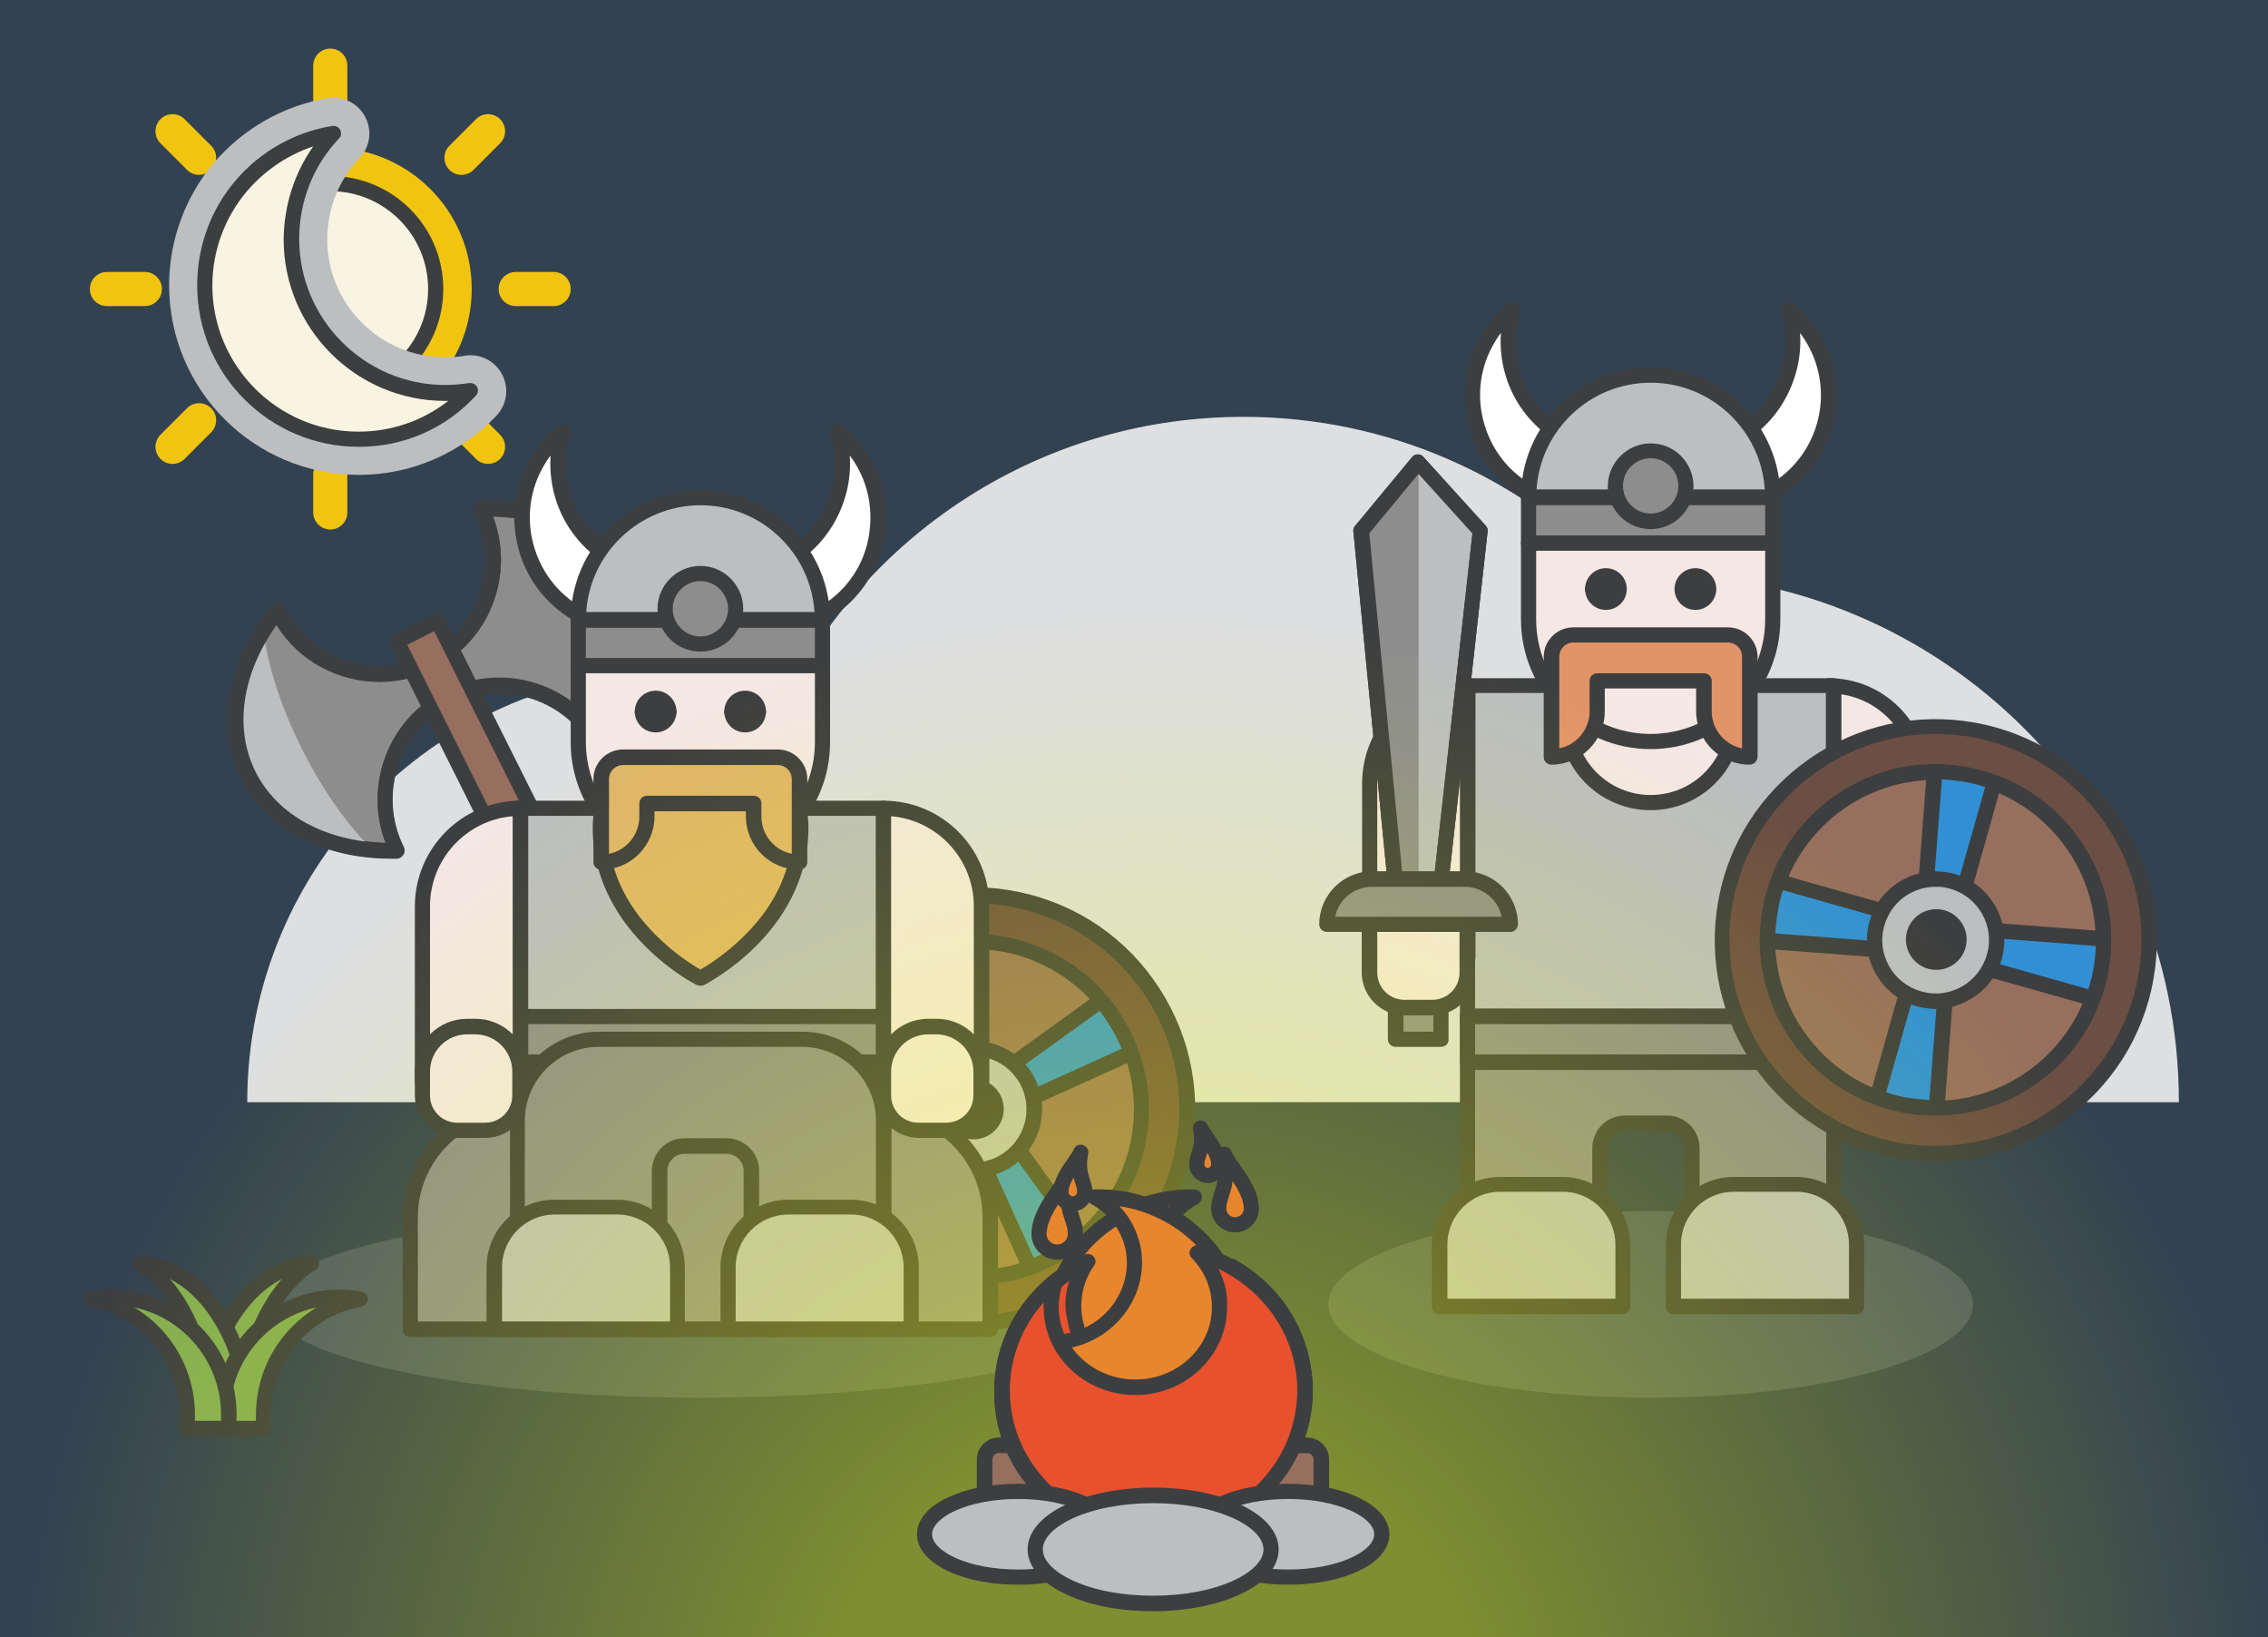 <?xml version="1.0" encoding="utf-8"?>
<!-- Generator: Adobe Illustrator 20.1.0, SVG Export Plug-In . SVG Version: 6.00 Build 0)  -->
<svg version="1.1" id="protection" xmlns="http://www.w3.org/2000/svg" xmlns:xlink="http://www.w3.org/1999/xlink" x="0px" y="0px"
	 viewBox="0 0 598.1 431.7" style="enable-background:new 0 0 598.1 431.7;" xml:space="preserve">
<rect x="0" y="0" width="598.1" height="431.7" fill="#333333" stroke="none"/>
<style type="text/css">
	.st0{opacity:0.7;fill:#34495E;}
	.st1{fill:none;stroke:#F1C40F;stroke-width:19;stroke-miterlimit:10;}
	.st2{fill:#F7F5E2;}
	.st3{fill:none;stroke:#3D3E3F;stroke-width:4;stroke-miterlimit:10;}
	.st4{fill:none;stroke:#F1C40F;stroke-width:9;stroke-linecap:round;stroke-miterlimit:10;}
	.st5{fill:#FFFFFF;}
	.st6{fill:#BCBEC0;}
	.st7{fill:#3D3E3F;}
	.st8{fill:#DEDFE0;enable-background:new    ;}
	.st9{opacity:0.2;fill:#BCBEC0;enable-background:new    ;}
	.st10{fill:#8D8D8E;}
	.st11{fill:#F4E7E4;}
	.st12{fill:#E29469;}
	.st13{fill:none;stroke:#3D3E3F;stroke-width:4;stroke-linecap:round;stroke-miterlimit:10;}
	.st14{fill:#6B4E44;}
	.st15{fill:#966F5E;}
	.st16{fill:#3190D4;}
	.st17{fill:#E0B569;}
	.st18{fill:#84AD53;}
	.st19{fill:url(#fire-light_1_);}
	.st20{fill:#E8862E;}
	.st21{fill:#E8512E;}
	.st22{fill:#E8862E;stroke:#3D3E3F;stroke-width:4;stroke-linecap:round;stroke-linejoin:round;stroke-miterlimit:10;}
</style>
<g id="night-sky">
	<rect class="st0" width="598.1" height="431.7"/>
</g>
<g id="sun">
	<g>
		<circle class="st1" cx="87.1" cy="76.2" r="27.8"/>
		<circle class="st2" cx="87.1" cy="76.2" r="27.8"/>
		<circle class="st3" cx="87.1" cy="76.2" r="27.8"/>
	</g>
	<g>
		<line class="st4" x1="87.1" y1="27.3" x2="87.1" y2="17.3"/>
		<line class="st4" x1="87.1" y1="135.1" x2="87.1" y2="125.1"/>
		<line class="st4" x1="136" y1="76.2" x2="146" y2="76.2"/>
		<line class="st4" x1="28.2" y1="76.2" x2="38.2" y2="76.2"/>
		<line class="st4" x1="121.7" y1="110.8" x2="128.7" y2="117.8"/>
		<line class="st4" x1="45.5" y1="34.6" x2="52.5" y2="41.6"/>
		<line class="st4" x1="52.5" y1="110.8" x2="45.5" y2="117.8"/>
		<line class="st4" x1="128.7" y1="34.6" x2="121.7" y2="41.6"/>
	</g>
</g>
<g id="moon">
	<path class="st5" d="M117.5,103.6C95.1,103.6,77,85.4,77,63.1c0-10.8,4.2-20.6,11.1-27.9c-19.3,3.1-34,19.9-34,40
		c0,22.4,18.2,40.5,40.5,40.5c11.6,0,22.1-4.9,29.5-12.7C121.9,103.4,119.7,103.6,117.5,103.6z"/>
	<path class="st6" d="M94.6,125.2c-27.6,0-50-22.4-50-50c0-11.9,4.3-23.5,12-32.5c7.7-8.9,18.3-14.9,29.8-16.8c4-0.7,8,1.3,9.9,4.9
		s1.3,8-1.5,10.9c-5.5,5.8-8.5,13.4-8.5,21.4c0,17.2,14,31.1,31.1,31.1c1.7,0,3.4-0.1,5.1-0.4c4-0.7,8,1.3,9.9,4.9s1.3,8-1.5,10.9
		c-4.6,4.9-10.1,8.7-16.2,11.4C108.3,123.8,101.6,125.2,94.6,125.2z M67.6,59.8c-2.7,4.7-4.1,10-4.1,15.5c0,16.4,12.8,29.9,28.9,31
		c-14.8-8.7-24.8-24.8-24.8-43.2C67.5,62,67.5,60.9,67.6,59.8z"/>
	<path class="st2" d="M117.5,103.6C95.1,103.6,77,85.4,77,63.1c0-10.8,4.2-20.6,11.1-27.9c-19.3,3.1-34,19.9-34,40
		c0,22.4,18.2,40.5,40.5,40.5c11.6,0,22.1-4.9,29.5-12.7C121.9,103.4,119.7,103.6,117.5,103.6z"/>
	<path class="st7" d="M94.6,117.8C71.1,117.8,52,98.7,52,75.2c0-10.2,3.6-20,10.2-27.7c6.5-7.6,15.6-12.7,25.4-14.3
		c0.9-0.1,1.7,0.3,2.1,1c0.4,0.8,0.3,1.7-0.3,2.3C82.6,43.7,78.9,53.1,78.9,63c0,21.2,17.3,38.5,38.5,38.5c2.1,0,4.2-0.2,6.3-0.5
		c0.9-0.1,1.7,0.3,2.1,1c0.4,0.8,0.3,1.7-0.3,2.3C117.4,113.1,106.4,117.8,94.6,117.8z M82.6,38.6C76,40.8,70,44.8,65.3,50.2
		c-6,7-9.3,15.9-9.3,25.1c0,21.2,17.3,38.5,38.5,38.5c8.7,0,16.9-2.8,23.7-8.1c-0.3,0-0.5,0-0.8,0c-23.5,0-42.6-19.1-42.6-42.6
		C74.9,54.2,77.6,45.7,82.6,38.6z"/>
</g>
<path class="st8" d="M435.4,151.3c-3.3,0-6.5,0.1-9.7,0.3c-24.6-25.7-59.3-41.7-97.8-41.7c-51.3,0-95.9,28.5-118.9,70.6
	c-9.5-2.6-19.5-3.9-29.8-3.9c-62.9,0-114,51-114,114h509.4C574.6,213.6,512.3,151.3,435.4,151.3z"/>
<g id="vikings">
	<g>
		<ellipse class="st9" cx="435.3" cy="343.9" rx="85" ry="24.6"/>
		<rect x="368.1" y="236.2" class="st10" width="12" height="37.8"/>
		<path class="st7" d="M380,276h-12c-1.1,0-2-0.9-2-2v-37.8c0-1.1,0.9-2,2-2h12c1.1,0,2,0.9,2,2V274C382.1,275.1,381.2,276,380,276z
			 M370.1,272h7.9v-33.8h-7.9V272z"/>
		<path class="st11" d="M506.4,257.2h-24.1v-76.5l0,0c13.3,0,24.1,10.8,24.1,24.1V257.2z"/>
		<path class="st7" d="M506.4,259.3h-24.1c-1.1,0-2-0.9-2-2v-76.5c0-1.1,0.9-2,2-2c14.4,0,26.2,11.7,26.2,26.2v52.3
			C508.4,258.3,507.5,259.3,506.4,259.3z M484.3,255.2h20.1v-50.3c0-11.5-8.8-21-20.1-22V255.2z"/>
		<rect x="387" y="180.8" class="st6" width="96.6" height="87.2"/>
		<path class="st7" d="M483.6,270H387c-1.1,0-2-0.9-2-2v-87.2c0-1.1,0.9-2,2-2h96.6c1.1,0,2,0.9,2,2V268
			C485.6,269.1,484.7,270,483.6,270z M389,265.9h92.5v-83.2H389V265.9z"/>
		<path class="st10" d="M387,268v64.4h34.9v-29.7c0-3.6,2.9-6.5,6.5-6.5h11.1c3.6,0,6.5,2.9,6.5,6.5v29.7h37.5V268H387z"/>
		<path class="st7" d="M483.6,334.4H446c-1.1,0-2-0.9-2-2v-29.7c0-2.5-2-4.5-4.5-4.5h-11.1c-2.5,0-4.5,2-4.5,4.5v29.7
			c0,1.1-0.9,2-2,2H387c-1.1,0-2-0.9-2-2V268c0-1.1,0.9-2,2-2h96.6c1.1,0,2,0.9,2,2v64.4C485.6,333.5,484.7,334.4,483.6,334.4z
			 M448.1,330.3h33.5V270H389v60.4h30.9v-27.7c0-4.7,3.8-8.6,8.6-8.6h11.1c4.7,0,8.6,3.8,8.6,8.6v27.6H448.1z"/>
		<path class="st11" d="M435.3,211.6L435.3,211.6c12.2,0,22.1-9.9,22.1-22.1v-6h-44.3v6C413.1,201.7,423,211.6,435.3,211.6z"/>
		<path class="st7" d="M435.3,213.6c-13.3,0-24.2-10.8-24.2-24.2v-6c0-1.1,0.9-2,2-2h44.3c1.1,0,2,0.9,2,2v6
			C459.4,202.8,448.6,213.6,435.3,213.6z M415.2,185.5v4c0,11.1,9,20.1,20.1,20.1s20.1-9,20.1-20.1v-4H415.2z"/>
		<path class="st5" d="M415.5,116.8c-1.6-0.7-3.1-1.5-4.6-2.5c-11-7.2-15.6-20.7-12-32.7c-2.2,1.8-4.2,4-5.8,6.5
			c-8.9,13.5-5.1,31.7,8.4,40.6c1.5,1,3,1.8,4.6,2.5L415.5,116.8z"/>
		<path class="st7" d="M406.1,133.2c-0.3,0-0.5-0.1-0.8-0.2c-1.7-0.7-3.4-1.6-4.9-2.6c-7-4.6-11.8-11.6-13.5-19.8S386.8,94,391.4,87
			c1.7-2.6,3.8-5,6.2-6.9c0.7-0.6,1.7-0.6,2.4-0.1c0.7,0.5,1.1,1.4,0.8,2.3c-1.6,5.5-1.4,11.5,0.5,16.9c2,5.6,5.7,10.3,10.7,13.5
			c1.3,0.9,2.8,1.6,4.3,2.3c0.5,0.2,1,0.7,1.1,1.3c0.2,0.6,0.1,1.2-0.2,1.7l-9.5,14.4C407.4,132.9,406.7,133.2,406.1,133.2z
			 M395.8,87.8c-0.4,0.5-0.7,0.9-1,1.4c-4,6.1-5.4,13.4-3.9,20.5s5.6,13.3,11.7,17.3c0.9,0.6,1.8,1.1,2.7,1.6l7.2-11
			c-0.9-0.5-1.8-1-2.7-1.6c-5.7-3.8-10-9.1-12.3-15.6C396.1,96.4,395.5,92.1,395.8,87.8z"/>
		<path class="st5" d="M455,116.8c1.6-0.7,3.1-1.5,4.6-2.5c11-7.2,15.6-20.7,12-32.7c2.2,1.8,4.2,4,5.8,6.5
			c8.9,13.5,5.1,31.7-8.4,40.6c-1.5,1-3,1.8-4.6,2.5L455,116.8z"/>
		<path class="st7" d="M464.5,133.2c-0.7,0-1.3-0.3-1.7-0.9l-9.5-14.4c-0.3-0.5-0.4-1.1-0.2-1.7c0.2-0.6,0.6-1,1.1-1.3
			c1.5-0.6,2.9-1.4,4.3-2.3c5-3.3,8.7-8,10.7-13.5c1.9-5.4,2.1-11.4,0.5-16.9c-0.2-0.9,0.1-1.8,0.8-2.3c0.7-0.5,1.7-0.4,2.4,0.1
			c2.4,2,4.5,4.3,6.2,6.9c9.5,14.4,5.5,33.9-9,43.4c-1.5,1-3.2,1.9-4.9,2.6C465,133.1,464.7,133.2,464.5,133.2z M458,117.6l7.2,11
			c1-0.5,1.9-1,2.7-1.6c12.6-8.3,16.1-25.2,7.8-37.8c-0.3-0.5-0.7-1-1-1.4c0.3,4.3-0.3,8.6-1.8,12.7c-2.3,6.4-6.5,11.8-12.3,15.6
			C459.8,116.6,458.9,117.1,458,117.6z"/>
		<path class="st6" d="M435.3,98.9c-17.8,0-32.2,14.4-32.2,32.2h64.4C467.5,113.3,453.1,98.9,435.3,98.9z"/>
		<path class="st7" d="M467.5,133.1h-64.4c-1.1,0-2-0.9-2-2c0-18.9,15.4-34.2,34.2-34.2s34.2,15.4,34.2,34.2
			C469.5,132.2,468.6,133.1,467.5,133.1z M405.2,129.1h60.2c-1-15.7-14.1-28.2-30.1-28.2C419.3,100.9,406.2,113.4,405.2,129.1z"/>
		<rect x="403.1" y="131.1" class="st10" width="64.4" height="12.1"/>
		<path class="st7" d="M467.5,145.2h-64.4c-1.1,0-2-0.9-2-2v-12.1c0-1.1,0.9-2,2-2h64.4c1.1,0,2,0.9,2,2v12.1
			C469.5,144.3,468.6,145.2,467.5,145.2z M405.1,141.2h60.4v-8h-60.4V141.2z"/>
		<path class="st11" d="M467.5,143.2h-64.4v20.1c0,17.8,14.4,32.2,32.2,32.2l0,0c17.8,0,32.2-14.4,32.2-32.2L467.5,143.2
			L467.5,143.2z"/>
		<path class="st7" d="M435.3,197.5c-18.9,0-34.2-15.4-34.2-34.2v-20.1c0-1.1,0.9-2,2-2h64.4c1.1,0,2,0.9,2,2v20.1
			C469.5,182.2,454.1,197.5,435.3,197.5z M405.1,145.2v18.1c0,16.6,13.5,30.2,30.2,30.2c16.6,0,30.2-13.5,30.2-30.2v-18.1H405.1z"/>
		<g id="mustashe-2">
			<path class="st12" d="M449.4,167.3h-28.2h-6.3c-3.2,0-5.8,2.6-5.8,5.8v6.3v20.1c6.7,0,12.1-5.4,12.1-12.1v-8h28.2v8
				c0,6.7,5.4,12.1,12.1,12.1v-20.1v-6.3c0-3.2-2.6-5.8-5.8-5.8H449.4z"/>
			<path class="st7" d="M461.4,201.6c-7.8,0-14.1-6.3-14.1-14.1v-6h-24.1v6c0,7.8-6.3,14.1-14.1,14.1c-1.1,0-2-0.9-2-2v-26.4
				c0-4.3,3.5-7.8,7.8-7.8h40.8c4.3,0,7.8,3.5,7.8,7.8v26.4C463.4,200.7,462.5,201.6,461.4,201.6z M414.9,169.4
				c-2.1,0-3.7,1.7-3.7,3.7v24.2c4.6-0.9,8-5,8-9.8v-8c0-1.1,0.9-2,2-2h28.2c1.1,0,2,0.9,2,2v8c0,4.9,3.5,8.9,8,9.8v-24.2
				c0-2.1-1.7-3.7-3.7-3.7H414.9z"/>
		</g>
		<g id="eyes-blink-2">
			<line class="st13" x1="420" y1="155.3" x2="426.9" y2="155.3"/>
			<line class="st13" x1="443.6" y1="155.3" x2="450.5" y2="155.3"/>
		</g>
		<g id="eyes-2">
			<circle class="st7" cx="423.5" cy="155.3" r="5.5"/>
			<circle class="st7" cx="447.1" cy="155.3" r="5.5"/>
		</g>
		<path class="st6" d="M410.7,312.2h-13.9c-9.5,0-17.2,7.7-17.2,17.2v15h48.3v-15C427.9,319.9,420.2,312.2,410.7,312.2z"/>
		<path class="st7" d="M427.9,346.5h-48.3c-1.1,0-2-0.9-2-2v-16.3c0-9.9,8-17.9,17.9-17.9H412c9.9,0,17.9,8,17.9,17.9v16.3
			C430,345.5,429,346.5,427.9,346.5z M381.7,342.4H426v-14.3c0-7.6-6.2-13.9-13.9-13.9h-16.5c-7.6,0-13.9,6.2-13.9,13.9V342.4z"/>
		<path class="st6" d="M472.4,312.2h-13.9c-9.5,0-17.2,7.7-17.2,17.2v15h48.3v-15C489.6,319.9,481.9,312.2,472.4,312.2z"/>
		<path class="st7" d="M489.6,346.5h-48.3c-1.1,0-2-0.9-2-2v-16.3c0-9.9,8-17.9,17.9-17.9h16.5c9.9,0,17.9,8,17.9,17.9v16.3
			C491.6,345.5,490.7,346.5,489.6,346.5z M443.3,342.4h44.3v-14.3c0-7.6-6.2-13.9-13.9-13.9h-16.5c-7.6,0-13.9,6.2-13.9,13.9V342.4z
			"/>
		<rect x="387" y="268" class="st10" width="96.6" height="12.1"/>
		<path class="st7" d="M483.6,282.1H387c-1.1,0-2-0.9-2-2V268c0-1.1,0.9-2,2-2h96.6c1.1,0,2,0.9,2,2v12
			C485.6,281.2,484.7,282.1,483.6,282.1z M389,278h92.5v-8H389V278z"/>
		
			<ellipse transform="matrix(0.175 -0.985 0.985 0.175 177.119 707.062)" class="st14" cx="510.4" cy="247.9" rx="56.3" ry="56.3"/>
		<path class="st7" d="M510.6,306.2c-3.4,0-6.9-0.3-10.3-0.9c-15.3-2.7-28.7-11.3-37.6-24c-8.9-12.8-12.3-28.3-9.6-43.6
			c2.7-15.4,11.3-28.7,24-37.6c12.8-8.9,28.3-12.3,43.6-9.6c15.3,2.7,28.7,11.3,37.6,24c8.9,12.8,12.3,28.3,9.6,43.6l0,0
			c-2.7,15.4-11.3,28.7-24,37.6C533.9,302.6,522.4,306.2,510.6,306.2z M510.3,193.5c-11,0-21.8,3.4-31,9.8
			c-11.9,8.3-19.8,20.8-22.4,35c-5.2,29.5,14.5,57.7,44,63c29.5,5.2,57.7-14.5,63-44l0,0c2.5-14.3-0.6-28.7-9-40.6
			c-8.3-11.9-20.8-19.8-35-22.4C516.7,193.8,513.5,193.5,510.3,193.5z"/>
		
			<ellipse transform="matrix(0.175 -0.985 0.985 0.175 177.119 707.062)" class="st15" cx="510.4" cy="247.9" rx="44.3" ry="44.3"/>
		<path class="st7" d="M510.5,294.1c-2.7,0-5.5-0.2-8.2-0.7c-12.2-2.2-22.8-8.9-29.9-19.1c-7.1-10.1-9.8-22.4-7.6-34.6
			c2.2-12.2,8.9-22.8,19.1-29.9c10.1-7.1,22.4-9.8,34.6-7.6s22.8,8.9,29.9,19.1c7.1,10.1,9.8,22.4,7.6,34.6s-8.9,22.8-19.1,29.9
			C529.1,291.3,519.9,294.1,510.5,294.1z M510.4,205.6c-20.1,0-37.9,14.4-41.6,34.9c-4.1,22.9,11.3,44.9,34.2,49
			c2.5,0.4,5,0.7,7.4,0.7c20.1,0,37.9-14.4,41.6-34.9c4.1-22.9-11.3-44.9-34.2-49C515.3,205.8,512.9,205.6,510.4,205.6z"/>
		<path class="st16" d="M513.7,252.5l38.2,10.8c0.9-2.5,1.6-5.1,2.1-7.7c0.5-2.7,0.7-5.4,0.7-8l-39.6-3l10.8-38.2
			c-2.5-0.9-5.1-1.6-7.7-2.1s-5.4-0.7-8-0.7l-3,39.6L469,232.4c-0.9,2.5-1.6,5.1-2.1,7.7s-0.7,5.4-0.7,8l39.6,3L495,289.3
			c2.5,0.9,5.1,1.6,7.7,2.1s5.4,0.7,8,0.7L513.7,252.5z"/>
		<path class="st7" d="M510.5,294.1c-2.7,0-5.5-0.2-8.1-0.7c-2.8-0.5-5.5-1.2-8.1-2.2c-1-0.4-1.5-1.4-1.2-2.4l10.1-35.8l-37.1-2.8
			c-1.1-0.1-1.9-1-1.9-2c0-2.8,0.2-5.6,0.7-8.4c0.5-2.8,1.2-5.5,2.2-8.1c0.4-1,1.4-1.5,2.4-1.2l35.8,10.1l2.8-37.1
			c0.1-1.1,1-1.9,2-1.9c2.8,0,5.6,0.2,8.4,0.7c2.8,0.5,5.5,1.2,8.1,2.2c1,0.4,1.5,1.4,1.2,2.4l-10.1,35.8l37.1,2.8
			c1.1,0.1,1.9,1,1.9,2c0,2.8-0.2,5.6-0.7,8.4s-1.2,5.5-2.2,8.1c-0.4,1-1.4,1.5-2.4,1.2l-35.8-10.1l-2.8,37.1c-0.1,1.1-1,1.9-2,1.9
			C510.6,294.1,510.6,294.1,510.5,294.1z M497.4,288c1.8,0.6,3.7,1.1,5.6,1.4s3.8,0.5,5.8,0.6l2.9-37.7c0-0.6,0.4-1.2,0.9-1.5
			s1.1-0.5,1.7-0.3l36.4,10.3c0.6-1.8,1.1-3.7,1.4-5.6c0.3-1.9,0.5-3.8,0.6-5.8l-37.7-2.9c-0.6,0-1.2-0.4-1.5-0.9s-0.5-1.1-0.3-1.7
			l10.3-36.4c-1.8-0.6-3.7-1.1-5.6-1.4c-1.9-0.3-3.8-0.5-5.8-0.6l-2.9,37.7c0,0.6-0.4,1.2-0.9,1.5s-1.1,0.5-1.7,0.3l-36.4-10.3
			c-0.6,1.8-1.1,3.7-1.4,5.6c-0.3,1.9-0.5,3.8-0.6,5.8l37.7,2.9c0.6,0,1.2,0.4,1.5,0.9s0.5,1.1,0.3,1.7L497.4,288z"/>
		
			<ellipse transform="matrix(0.175 -0.985 0.985 0.175 177.119 707.062)" class="st6" cx="510.4" cy="247.9" rx="16.1" ry="16.1"/>
		<path class="st7" d="M510.5,266c-1.1,0-2.1-0.1-3.2-0.3c-4.8-0.8-8.9-3.5-11.7-7.5c-2.8-4-3.8-8.8-3-13.5
			c0.8-4.8,3.5-8.9,7.5-11.7s8.8-3.8,13.5-3c4.8,0.8,8.9,3.5,11.7,7.5s3.8,8.8,3,13.5c-0.8,4.8-3.5,8.9-7.5,11.7
			C517.7,264.8,514.2,266,510.5,266z M510.4,233.8c-2.9,0-5.6,0.9-8,2.5c-3.1,2.2-5.1,5.4-5.8,9.1c-0.7,3.7,0.2,7.4,2.3,10.5
			c2.2,3.1,5.4,5.1,9.1,5.8s7.4-0.2,10.5-2.3c3.1-2.2,5.1-5.4,5.8-9.1l0,0c1.4-7.6-3.8-15-11.4-16.3
			C512.1,233.8,511.2,233.8,510.4,233.8z"/>
		<ellipse transform="matrix(0.175 -0.985 0.985 0.175 177.119 707.062)" class="st7" cx="510.4" cy="247.9" rx="8" ry="8"/>
		<circle class="st10" cx="435.3" cy="128.1" r="9.3"/>
		<path class="st7" d="M435.3,139.5c-6.3,0-11.3-5.1-11.3-11.3c0-6.2,5.1-11.3,11.3-11.3c6.3,0,11.3,5.1,11.3,11.3
			S441.5,139.5,435.3,139.5z M435.3,120.8c-4,0-7.3,3.3-7.3,7.3c0,4,3.3,7.3,7.3,7.3s7.3-3.3,7.3-7.3
			C442.6,124.1,439.3,120.8,435.3,120.8z"/>
		<path class="st11" d="M387,180.8L387,180.8v71.9h-25.8v-46C361.1,192.3,372.7,180.8,387,180.8z"/>
		<path class="st7" d="M387,254.6h-25.8c-1.1,0-2-0.9-2-2v-46c0-15.4,12.5-27.9,27.9-27.9c1.1,0,2,0.9,2,2v71.9
			C389,253.7,388.1,254.6,387,254.6z M363.2,250.6H385v-67.7c-12.2,1-21.8,11.3-21.8,23.7V250.6z"/>
		<path class="st11" d="M361.1,236.2H387v19.5c0,5.5-4.5,10-10,10h-5.8c-5.5,0-10-4.5-10-10v-19.5H361.1z"/>
		<path class="st7" d="M377.7,267.7h-7.3c-6.2,0-11.3-5.1-11.3-11.3v-20.2c0-1.1,0.9-2,2-2H387c1.1,0,2,0.9,2,2v20.2
			C389,262.7,383.9,267.7,377.7,267.7z M363.2,238.2v18.2c0,4,3.2,7.2,7.2,7.2h7.3c4,0,7.2-3.2,7.2-7.2v-18.2H363.2z"/>
		<polygon class="st6" points="390.4,139.9 380,233.3 368.1,233.3 359,139.9 374.1,121.8 		"/>
		<path class="st7" d="M380,235.3h-12c-1,0-1.9-0.8-2-1.8l-9.1-93.4c-0.1-0.5,0.1-1.1,0.5-1.5l15-18.1c0.4-0.5,0.9-0.7,1.5-0.7l0,0
			c0.6,0,1.1,0.2,1.5,0.7l16.4,18.1c0.4,0.4,0.6,1,0.5,1.6l-10.4,93.4C381.9,234.6,381.1,235.3,380,235.3z M369.9,231.3h8.3
			l10.1-90.7l-14.2-15.7l-13,15.7L369.9,231.3z"/>
		<polygon class="st10" points="368.1,233.3 374.1,233.3 374.1,121.8 359,139.9 		"/>
		<path class="st7" d="M380,235.3h-12c-1,0-1.9-0.8-2-1.8l-9.1-93.4c-0.1-0.5,0.1-1.1,0.5-1.5l15-18.1c0.4-0.5,0.9-0.7,1.5-0.7l0,0
			c0.6,0,1.1,0.2,1.5,0.7l16.4,18.1c0.4,0.4,0.6,1,0.5,1.6l-10.4,93.4C381.9,234.6,381.1,235.3,380,235.3z M369.9,231.3h8.3
			l10.1-90.7l-14.2-15.7l-13,15.7L369.9,231.3z"/>
		<path class="st10" d="M398.3,243.7h-48.4l0,0c0-6.6,5.4-12,12-12h24.4C392.9,231.7,398.3,237.1,398.3,243.7L398.3,243.7z"/>
		<path class="st7" d="M398.3,245.7h-48.4c-1.1,0-2-0.9-2-2c0-7.7,6.3-14,14-14h24.4c7.7,0,14,6.3,14,14
			C400.3,244.8,399.4,245.7,398.3,245.7z M352.1,241.7H396c-0.9-4.5-5-7.9-9.7-7.9h-24.4C357,233.8,353,237.2,352.1,241.7z"/>
	</g>
	<g>
		<ellipse class="st9" cx="184.7" cy="343.9" rx="113.7" ry="24.6"/>
		
			<ellipse transform="matrix(0.865 -0.501 0.501 0.865 -111.961 167.978)" class="st14" cx="256.7" cy="292.4" rx="56.3" ry="56.3"/>
		<path class="st7" d="M256.8,350.8c-5,0-10.1-0.7-15.1-2c-15.1-4-27.7-13.7-35.5-27.2s-9.9-29.2-5.9-44.3
			c4-15.1,13.7-27.7,27.2-35.5s29.2-9.9,44.3-5.9s27.7,13.7,35.5,27.2c7.8,13.5,9.9,29.2,5.9,44.3c-4,15.1-13.7,27.7-27.2,35.5
			C276.9,348.2,266.9,350.8,256.8,350.8z M256.6,238.1c-9.2,0-18.6,2.4-27.1,7.3c-25.9,15-34.8,48.3-19.8,74.2
			c10.1,17.4,28.3,27.1,47.1,27.1c9.2,0,18.6-2.4,27.1-7.3c25.9-15,34.8-48.3,19.8-74.2C293.6,247.9,275.3,238.1,256.6,238.1z"/>
		
			<ellipse transform="matrix(0.865 -0.501 0.501 0.865 -111.961 167.978)" class="st15" cx="256.7" cy="292.4" rx="44.3" ry="44.3"/>
		<path class="st7" d="M256.8,338.8c-4,0-8-0.5-12-1.6c-11.9-3.2-21.9-10.8-28.1-21.5c-6.2-10.7-7.9-23.2-4.7-35.1
			s10.8-21.9,21.5-28.1c10.7-6.2,23.2-7.9,35.1-4.7s21.9,10.8,28.1,21.5s7.9,23.2,4.7,35.1c-3.2,11.9-10.8,21.9-21.5,28.1
			C272.7,336.6,264.8,338.8,256.8,338.8z M256.6,250.2c-7.3,0-14.6,1.9-21.1,5.7c-9.8,5.7-16.7,14.8-19.7,25.7
			c-2.9,10.9-1.4,22.3,4.3,32.1l0,0c5.7,9.8,14.8,16.7,25.7,19.7c10.9,2.9,22.3,1.4,32.1-4.3c9.8-5.7,16.7-14.8,19.7-25.7
			c2.9-10.9,1.4-22.3-4.3-32.1c-5.7-9.8-14.8-16.7-25.7-19.7C263.9,250.7,260.3,250.2,256.6,250.2z"/>
		<path class="st16" d="M255.2,297.9L223,321.2c-1.7-2-3.3-4.2-4.6-6.6c-1.4-2.4-2.5-4.8-3.4-7.3l36.2-16.4L228,258.7
			c2-1.7,4.2-3.3,6.6-4.6c2.4-1.4,4.8-2.5,7.3-3.4l16.4,36.2l32.2-23.2c1.7,2,3.3,4.2,4.6,6.6c1.4,2.4,2.5,4.8,3.4,7.3L262.3,294
			l23.2,32.2c-2,1.7-4.2,3.3-6.6,4.6c-2.4,1.4-4.8,2.5-7.3,3.4L255.2,297.9z"/>
		<path class="st7" d="M271.6,336.2c-0.8,0-1.5-0.4-1.8-1.2l-15.4-34l-30.2,21.8c-0.9,0.6-2,0.5-2.7-0.3c-1.8-2.1-3.4-4.4-4.8-6.9
			c-1.4-2.4-2.6-5-3.5-7.6c-0.4-1,0.1-2.1,1.1-2.5l33.9-15.3L226.3,260c-0.6-0.9-0.5-2,0.3-2.7c2.1-1.8,4.4-3.4,6.9-4.8
			c2.4-1.4,5-2.6,7.6-3.5c1-0.4,2.1,0.1,2.5,1.1l15.3,33.9l30.2-21.8c0.9-0.6,2-0.5,2.7,0.3c1.8,2.1,3.4,4.4,4.8,6.9
			c1.4,2.4,2.6,5,3.5,7.6c0.4,1-0.1,2.1-1.1,2.5l-33.9,15.3l21.8,30.2c0.6,0.9,0.5,2-0.3,2.7c-2.1,1.8-4.4,3.4-6.9,4.8
			c-2.4,1.4-5,2.6-7.6,3.5C272,336.1,271.8,336.2,271.6,336.2z M255.2,295.9c0.2,0,0.3,0,0.5,0.1c0.6,0.2,1.1,0.6,1.3,1.1l15.6,34.5
			c1.8-0.7,3.5-1.6,5.2-2.6s3.3-2.1,4.8-3.2l-22.1-30.7c-0.4-0.5-0.5-1.1-0.3-1.7s0.6-1.1,1.1-1.3l34.5-15.6
			c-0.7-1.8-1.6-3.5-2.6-5.2s-2.1-3.3-3.2-4.8l-30.7,22.1c-0.5,0.4-1.1,0.5-1.7,0.3s-1.1-0.6-1.3-1.1l-15.6-34.5
			c-1.8,0.7-3.5,1.6-5.2,2.6s-3.3,2.1-4.8,3.2l22.1,30.7c0.4,0.5,0.5,1.1,0.3,1.7s-0.6,1.1-1.1,1.3l-34.5,15.6
			c0.7,1.8,1.6,3.5,2.6,5.2s2.1,3.3,3.2,4.8l30.7-22.1C254.4,296.1,254.8,295.9,255.2,295.9z"/>
		
			<ellipse transform="matrix(0.865 -0.501 0.501 0.865 -111.961 167.978)" class="st6" cx="256.7" cy="292.4" rx="16.1" ry="16.1"/>
		<path class="st7" d="M256.7,310.6c-6.3,0-12.4-3.2-15.7-9l0,0c-5-8.6-2-19.8,6.6-24.8c8.6-5,19.8-2,24.8,6.6s2,19.8-6.6,24.8
			C262.9,309.8,259.8,310.6,256.7,310.6z M244.5,299.5c3.9,6.7,12.5,9,19.2,5.1s9-12.5,5.1-19.2s-12.5-9-19.2-5.1
			C242.9,284.2,240.6,292.8,244.5,299.5L244.5,299.5z"/>
		<circle class="st7" cx="256.7" cy="292.4" r="8"/>
		<g>
			<path class="st10" d="M126.8,134.1C126.9,134.2,126.9,134.2,126.8,134.1c7.5,14.9,1.4,33-13.4,40.4s-32.9,1.4-40.3-13.4l0,0
				c-10.7,13.7-14.2,30-7.6,43.3c6.7,13.3,21.8,20.3,39.2,19.9l0,0c-7.4-14.8-1.4-32.9,13.4-40.3s32.9-1.4,40.3,13.4l0,0
				c10.7-13.7,14.2-30,7.6-43.3C159.4,140.7,144.2,133.7,126.8,134.1z"/>
			<path class="st7" d="M103.3,226.3c-18.2,0-32.9-7.8-39.6-21c-6.8-13.6-3.9-30.6,7.8-45.5c0.4-0.5,1.1-0.8,1.8-0.8
				c0.7,0.1,1.3,0.5,1.6,1.1l0,0c4.9,9.8,14.8,15.5,25.1,15.5c4.2,0,8.5-1,12.5-3c13.8-6.9,19.4-23.8,12.5-37.6v-0.1
				c-0.3-0.6-0.3-1.4,0.1-1.9s1-1,1.7-1c18.9-0.4,34.2,7.4,41,21s3.9,30.6-7.8,45.5c-0.4,0.5-1.1,0.8-1.8,0.8
				c-0.7-0.1-1.3-0.5-1.6-1.1l0,0c-6.9-13.8-23.8-19.4-37.6-12.5s-19.4,23.8-12.5,37.6l0,0c0.3,0.6,0.3,1.4-0.1,2s-1,1-1.7,1
				C104.3,226.3,103.8,226.3,103.3,226.3z M72.9,164.7c-9.2,13-11.2,27.3-5.5,38.7s18.4,18.3,34.3,18.8
				c-5.8-15.2,0.7-32.7,15.6-40.2c14.9-7.4,32.8-2.2,41.5,11.6c9.2-13,11.2-27.3,5.5-38.7s-18.4-18.3-34.3-18.8
				c5.8,15.2-0.7,32.7-15.6,40.2c-4.6,2.3-9.5,3.4-14.3,3.4C89.3,179.7,78.8,174.3,72.9,164.7z"/>
		</g>
		<g>
			<path class="st6" d="M133.2,134.4c6.3,5.9,13.2,15.3,18.9,26.7s9.2,22.6,10.1,31.2c7.8-12.5,9.8-26.5,4-38.2
				C160.2,142.5,147.8,135.6,133.2,134.4z"/>
			<path class="st6" d="M79.6,197.4c-5.7-11.4-9.2-22.6-10.1-31.2c-7.8,12.5-9.8,26.5-4,38.2s18.2,18.5,32.9,19.7
				C92.2,218.3,85.3,208.8,79.6,197.4z"/>
		</g>
		<path class="st7" d="M103.3,226.4c-18.2,0-32.9-7.8-39.6-21c-6.8-13.6-3.9-30.6,7.8-45.5c0.4-0.5,1.1-0.8,1.8-0.8
			c0.7,0.1,1.3,0.5,1.6,1.1v0.1c3.3,6.7,9.1,11.7,16.2,14c7.1,2.4,14.7,1.8,21.4-1.5c13.8-6.9,19.4-23.8,12.5-37.6v-0.1
			c-0.3-0.6-0.3-1.4,0.1-1.9c0.4-0.6,1-1,1.7-1c18.9-0.4,34.2,7.4,41,21s3.9,30.6-7.8,45.5c-0.4,0.5-1.1,0.8-1.8,0.8
			c-0.7-0.1-1.3-0.5-1.6-1.1v-0.1c-6.9-13.8-23.8-19.4-37.6-12.5c-6.7,3.4-11.7,9.1-14.1,16.2c-2.4,7.1-1.8,14.7,1.5,21.4l0,0
			c0.3,0.6,0.3,1.4-0.1,2s-1,1-1.7,1C104.3,226.4,103.8,226.4,103.3,226.4z M72.9,164.8c-9.2,13-11.2,27.3-5.5,38.7
			s18.4,18.3,34.3,18.8c-2.7-6.9-2.8-14.5-0.5-21.6c2.7-8.1,8.4-14.7,16.1-18.6c14.9-7.4,32.8-2.2,41.5,11.6
			c9.2-13,11.2-27.3,5.5-38.7s-18.4-18.3-34.3-18.8c5.8,15.2-0.7,32.7-15.6,40.2c-4.6,2.3-9.5,3.4-14.3,3.4
			C89.3,179.8,78.9,174.4,72.9,164.8z"/>
		
			<rect x="144.9" y="156.7" transform="matrix(0.894 -0.448 0.448 0.894 -95.081 93.8)" class="st15" width="12" height="182.8"/>
		<path class="st7" d="M186.5,334.5c-0.7,0-1.5-0.4-1.8-1.1L102.9,170c-0.2-0.5-0.3-1-0.1-1.5c0.2-0.5,0.5-0.9,1-1.2l10.7-5.4
			c1-0.5,2.2-0.1,2.7,0.9L199,326.2c0.2,0.5,0.3,1,0.1,1.5s-0.5,0.9-1,1.2l-10.7,5.4C187.1,334.5,186.8,334.5,186.5,334.5z
			 M107.4,170l80,159.8l7.1-3.6l-80-159.8L107.4,170z"/>
		<path class="st10" d="M230,292.1h-90.6c-17.2,0-31.2,13.9-31.2,31.2v27.2h152.9v-27.2C261.2,306.1,247.2,292.1,230,292.1z"/>
		<path class="st7" d="M261.2,352.5h-153c-1.1,0-2-0.9-2-2v-29.6c0-17,13.8-30.8,30.8-30.8h95.4c17,0,30.8,13.8,30.8,30.8v29.6
			C263.2,351.6,262.3,352.5,261.2,352.5z M110.2,348.4h148.9v-27.5c0-14.8-12-26.8-26.8-26.8H137c-14.8,0-26.8,12-26.8,26.8V348.4z"
			/>
		<rect x="136.4" y="213.1" class="st6" width="96.6" height="73"/>
		<path class="st7" d="M233,288.1h-96.6c-1.1,0-2-0.9-2-2v-73c0-1.1,0.9-2,2-2H233c1.1,0,2,0.9,2,2v73
			C235,287.2,234.1,288.1,233,288.1z M138.4,284.1H231v-69h-92.5v69H138.4z"/>
		<path class="st11" d="M184.7,243.9L184.7,243.9c-12.2,0-22.1-9.9-22.1-22.1v-6h44.3v6C206.8,234,196.9,243.9,184.7,243.9z"/>
		<path class="st7" d="M184.7,246c-13.3,0-24.2-10.8-24.2-24.2v-6c0-1.1,0.9-2,2-2h44.3c1.1,0,2,0.9,2,2v6
			C208.8,235.1,198,246,184.7,246z M164.6,217.8v4c0,11.1,9,20.1,20.1,20.1l0,0c11.1,0,20.1-9,20.1-20.1v-4H164.6z"/>
		<path class="st5" d="M204.4,149.1c1.6-0.7,3.1-1.5,4.6-2.5c11-7.2,15.6-20.7,12-32.7c2.2,1.8,4.2,4,5.8,6.5
			c8.9,13.5,5.1,31.7-8.4,40.6c-1.5,1-3,1.8-4.6,2.5L204.4,149.1z"/>
		<path class="st7" d="M213.9,165.5c-0.7,0-1.3-0.3-1.7-0.9l-9.5-14.4c-0.3-0.5-0.4-1.1-0.2-1.7c0.2-0.6,0.6-1,1.1-1.3
			c1.5-0.6,2.9-1.4,4.3-2.3c5-3.3,8.7-8,10.7-13.5c1.9-5.4,2.1-11.4,0.5-16.9c-0.2-0.9,0.1-1.8,0.8-2.3s1.7-0.4,2.4,0.1
			c2.4,2,4.5,4.3,6.2,6.9c4.6,7,6.2,15.4,4.5,23.6s-6.5,15.2-13.5,19.8c-1.5,1-3.2,1.9-4.9,2.6C214.4,165.4,214.2,165.5,213.9,165.5
			z M207.4,149.9l7.2,11c1-0.5,1.9-1,2.7-1.6c6.1-4,10.3-10.1,11.7-17.3s0.1-14.4-3.9-20.5c-0.3-0.5-0.7-1-1-1.4
			c0.3,4.3-0.3,8.6-1.8,12.7c-2.3,6.4-6.5,11.8-12.3,15.6C209.2,148.9,208.3,149.4,207.4,149.9z"/>
		<path class="st5" d="M164.9,149.1c-1.6-0.7-3.1-1.5-4.6-2.5c-11-7.2-15.6-20.7-12-32.7c-2.2,1.8-4.2,4-5.8,6.5
			c-8.9,13.5-5.1,31.7,8.4,40.6c1.5,1,3,1.8,4.6,2.5L164.9,149.1z"/>
		<path class="st7" d="M155.5,165.5c-0.3,0-0.5-0.1-0.8-0.2c-1.7-0.7-3.4-1.6-4.9-2.6c-7-4.6-11.8-11.6-13.5-19.8
			s-0.1-16.6,4.5-23.6c1.7-2.6,3.8-5,6.2-6.9c0.7-0.6,1.7-0.6,2.4-0.1s1.1,1.4,0.8,2.3c-1.6,5.5-1.4,11.5,0.5,16.9
			c2,5.6,5.7,10.3,10.7,13.5c1.3,0.9,2.8,1.6,4.3,2.3c0.5,0.2,1,0.7,1.1,1.3c0.2,0.6,0.1,1.2-0.2,1.7l-9.5,14.4
			C156.8,165.2,156.1,165.5,155.5,165.5z M145.2,120.1c-0.4,0.5-0.7,0.9-1,1.4c-4,6.1-5.4,13.4-3.9,20.5s5.6,13.3,11.7,17.3
			c0.9,0.6,1.8,1.1,2.7,1.6l7.2-11c-0.9-0.5-1.8-1-2.7-1.6c-5.7-3.8-10-9.1-12.3-15.6C145.5,128.7,144.9,124.4,145.2,120.1z"/>
		<path class="st6" d="M184.7,131.2c17.8,0,32.2,14.4,32.2,32.2h-64.4C152.5,145.7,166.9,131.2,184.7,131.2z"/>
		<path class="st7" d="M216.9,165.5h-64.4c-1.1,0-2-0.9-2-2c0-18.9,15.4-34.2,34.2-34.2s34.2,15.4,34.2,34.2
			C218.9,164.6,218,165.5,216.9,165.5z M154.6,161.4h60.2c-1-15.7-14.1-28.2-30.1-28.2C168.7,133.3,155.6,145.7,154.6,161.4z"/>
		<rect x="152.5" y="163.4" class="st10" width="64.4" height="12.1"/>
		<path class="st7" d="M216.9,177.5h-64.4c-1.1,0-2-0.9-2-2v-12.1c0-1.1,0.9-2,2-2h64.4c1.1,0,2,0.9,2,2v12.1
			C218.9,176.6,218,177.5,216.9,177.5z M154.5,173.5h60.4v-8h-60.4V173.5z"/>
		<path class="st11" d="M152.5,175.5h64.4v20.1c0,17.8-14.4,32.2-32.2,32.2l0,0c-17.8,0-32.2-14.4-32.2-32.2V175.5z"/>
		<path class="st7" d="M184.7,229.9c-18.9,0-34.2-15.4-34.2-34.2v-20.1c0-1.1,0.9-2,2-2h64.4c1.1,0,2,0.9,2,2v20.1
			C218.9,214.5,203.6,229.9,184.7,229.9z M154.5,177.5v18.1c0,16.6,13.5,30.2,30.2,30.2c16.6,0,30.2-13.5,30.2-30.2v-18.1H154.5z"/>
		<g id="eyes-blink-1">
			<line class="st13" x1="169.4" y1="187.7" x2="176.4" y2="187.7"/>
			<line class="st13" x1="193" y1="187.7" x2="200" y2="187.7"/>
		</g>
		<g id="eyes-1">
			<circle class="st7" cx="196.5" cy="187.6" r="5.5"/>
			<circle class="st7" cx="172.9" cy="187.6" r="5.5"/>
		</g>
		<rect x="136.4" y="267.9" class="st10" width="96.6" height="12.1"/>
		<path class="st7" d="M233,282.1h-96.6c-1.1,0-2-0.9-2-2V268c0-1.1,0.9-2,2-2H233c1.1,0,2,0.9,2,2v12
			C235,281.2,234.1,282.1,233,282.1z M138.4,278H231v-8h-92.5v8H138.4z"/>
		<circle class="st10" cx="184.7" cy="160.5" r="9.3"/>
		<path class="st7" d="M184.7,171.8c-6.3,0-11.3-5.1-11.3-11.3s5.1-11.3,11.3-11.3s11.3,5.1,11.3,11.3S190.9,171.8,184.7,171.8z
			 M184.7,153.2c-4,0-7.3,3.3-7.3,7.3s3.3,7.3,7.3,7.3s7.3-3.3,7.3-7.3S188.7,153.2,184.7,153.2z"/>
		<path class="st11" d="M233,213.1L233,213.1V285h25.8v-46C258.8,224.6,247.2,213.1,233,213.1z"/>
		<path class="st7" d="M258.8,287H233c-1.1,0-2-0.9-2-2v-71.9c0-1.1,0.9-2,2-2c15.4,0,27.9,12.5,27.9,27.9v46
			C260.8,286.1,259.9,287,258.8,287z M235,282.9h21.8v-44c0-12.4-9.6-22.7-21.8-23.7L235,282.9z"/>
		<path class="st17" d="M159.1,211.8c-0.5,2.1-0.8,4.3-0.8,6.5c0,26.3,26.3,39.5,26.3,39.5s26.3-13.2,26.3-39.5
			c0-2.2-0.3-4.4-0.8-6.5L159.1,211.8L159.1,211.8z"/>
		<path class="st7" d="M184.7,259.9c-0.3,0-0.6-0.1-0.9-0.2c-0.3-0.1-7-3.5-13.7-10.3c-9-9-13.8-19.8-13.8-31.1c0-2.4,0.3-4.7,0.9-7
			c0.2-0.9,1-1.5,2-1.5h51.1c0.9,0,1.7,0.6,2,1.5c0.6,2.3,0.9,4.6,0.9,7c0,11.3-4.8,22.1-13.8,31.1c-6.7,6.7-13.4,10.1-13.7,10.3
			C185.3,259.8,185,259.9,184.7,259.9z M160.8,213.9c-0.3,1.5-0.4,3-0.4,4.5c0,10.3,4.2,19.8,12.5,28.1c4.9,4.9,9.8,8,11.8,9.1
			c2-1.1,6.9-4.2,11.8-9.1c8.3-8.3,12.5-17.8,12.5-28.1c0-1.5-0.1-3-0.4-4.5H160.8z"/>
		<g id="mustashe-1">
			<path class="st17" d="M170.6,199.7h28.2h6.3c3.2,0,5.8,2.6,5.8,5.8v6.3v15.6c-6.7,0-12.1-5.4-12.1-12.1v-3.5h-28.2v3.5
				c0,6.7-5.4,12.1-12.1,12.1v-15.6v-6.3c0-3.2,2.6-5.8,5.8-5.8H170.6z"/>
			<path class="st7" d="M210.8,229.3c-7.8,0-14.1-6.3-14.1-14.1v-1.5h-24.1v1.5c0,7.8-6.3,14.1-14.1,14.1c-1.1,0-2-0.9-2-2v-21.9
				c0-4.3,3.5-7.8,7.8-7.8h40.8c4.3,0,7.8,3.5,7.8,7.8v21.9C212.9,228.4,212,229.3,210.8,229.3z M164.3,201.7
				c-2.1,0-3.7,1.7-3.7,3.7v19.7c4.6-0.9,8-5,8-9.8v-3.5c0-1.1,0.9-2,2-2h28.2c1.1,0,2,0.9,2,2v3.5c0,4.9,3.5,8.9,8,9.8v-19.7
				c0-2.1-1.7-3.7-3.7-3.7H164.3z"/>
		</g>
		<path class="st11" d="M246,270.7h-0.3c-7.1,0-12.8,5.7-12.8,12.8v4.6c0,5.5,4.5,10,10,10h5.8c5.5,0,10-4.5,10-10v-4.6
			C258.8,276.4,253.1,270.7,246,270.7z"/>
		<path class="st7" d="M249.6,300h-7.3c-6.2,0-11.3-5.1-11.3-11.3v-6.3c0-7.6,6.2-13.8,13.8-13.8h2.2c7.6,0,13.8,6.2,13.8,13.8v6.3
			C260.8,295,255.8,300,249.6,300z M244.8,272.7c-5.4,0-9.8,4.4-9.8,9.8v6.3c0,4,3.2,7.2,7.2,7.2h7.3c4,0,7.2-3.2,7.2-7.2v-6.3
			c0-5.4-4.4-9.8-9.8-9.8H244.8z"/>
		<path class="st11" d="M137.2,213.1L137.2,213.1V285h-25.8v-46C111.4,224.6,122.9,213.1,137.2,213.1z"/>
		<path class="st7" d="M137.2,287h-25.8c-1.1,0-2-0.9-2-2v-46c0-15.4,12.5-27.9,27.9-27.9c1.1,0,2,0.9,2,2V285
			C139.2,286.1,138.3,287,137.2,287z M113.4,282.9h21.8v-67.7c-12.2,1-21.8,11.3-21.8,23.7C113.4,238.9,113.4,282.9,113.4,282.9z"/>
		<path class="st11" d="M124.2,270.7h0.3c7.1,0,12.8,5.7,12.8,12.8v4.6c0,5.5-4.5,10-10,10h-5.8c-5.5,0-10-4.5-10-10v-4.6
			C111.4,276.4,117.1,270.7,124.2,270.7z"/>
		<path class="st7" d="M128,300h-7.3c-6.2,0-11.3-5.1-11.3-11.3v-6.3c0-7.6,6.2-13.8,13.8-13.8h2.2c7.6,0,13.8,6.2,13.8,13.8v6.3
			C139.2,295,134.2,300,128,300z M123.2,272.7c-5.4,0-9.8,4.4-9.8,9.8v6.3c0,4,3.2,7.2,7.2,7.2h7.3c4,0,7.2-3.2,7.2-7.2v-6.3
			c0-5.4-4.4-9.8-9.8-9.8H123.2z"/>
		<path class="st10" d="M233,295.5v42.9h-34.9v-29.7c0-3.6-2.9-6.5-6.5-6.5h-11.1c-3.6,0-6.5,2.9-6.5,6.5v29.7h-37.5v-42.9
			c0-11.9,9.6-21.5,21.5-21.5h53.6C223.4,274,233,283.6,233,295.5z"/>
		<path class="st7" d="M233,340.4h-34.9c-1.1,0-2-0.9-2-2v-29.7c0-2.5-2-4.5-4.5-4.5h-11.1c-2.5,0-4.5,2-4.5,4.5v29.7
			c0,1.1-0.9,2-2,2h-37.5c-1.1,0-2-0.9-2-2v-42.9c0-13,10.5-23.5,23.5-23.5h53.6c13,0,23.5,10.5,23.5,23.5v42.9
			C235,339.5,234.1,340.4,233,340.4z M200.1,336.4H231v-40.9c0-10.7-8.7-19.5-19.5-19.5h-53.6c-10.7,0-19.5,8.7-19.5,19.5v40.9h33.5
			v-27.7c0-4.7,3.8-8.6,8.6-8.6h11.1c4.7,0,8.6,3.8,8.6,8.6v27.7H200.1z"/>
		<path class="st6" d="M209.2,318.3h13.9c9.5,0,17.2,7.7,17.2,17.2v15H192v-15C192,326,199.7,318.3,209.2,318.3z"/>
		<path class="st7" d="M240.3,352.5H192c-1.1,0-2-0.9-2-2v-16.3c0-9.9,8-17.9,17.9-17.9h16.5c9.9,0,17.9,8,17.9,17.9v16.3
			C242.3,351.6,241.4,352.5,240.3,352.5z M194,348.4h44.3v-14.3c0-7.6-6.2-13.9-13.9-13.9h-16.5c-7.6,0-13.9,6.2-13.9,13.9
			L194,348.4L194,348.4z"/>
		<path class="st6" d="M147.5,318.3h13.9c9.5,0,17.2,7.7,17.2,17.2v15h-48.3v-15C130.4,326,138,318.3,147.5,318.3z"/>
		<path class="st7" d="M178.6,352.5h-48.3c-1.1,0-2-0.9-2-2v-16.3c0-9.9,8-17.9,17.9-17.9h16.5c9.9,0,17.9,8,17.9,17.9v16.3
			C180.7,351.6,179.8,352.5,178.6,352.5z M132.4,348.4h44.3v-14.3c0-7.6-6.2-13.9-13.9-13.9h-16.5c-7.6,0-13.9,6.2-13.9,13.9
			L132.4,348.4L132.4,348.4z"/>
	</g>
</g>
<g id="grass">
	<g>
		<path class="st18" d="M64.2,373c0-17.9,7.4-33.3,18-40c-16.1,0.9-28.9,20.1-28.9,43.7h11C64.2,375.5,64.2,374.2,64.2,373z"/>
		<path class="st7" d="M64.3,378.7h-11c-1.1,0-2-0.9-2-2c0-24.7,13.5-44.7,30.8-45.7c0.9-0.1,1.8,0.5,2,1.4c0.3,0.9-0.1,1.8-0.8,2.3
			c-10.3,6.6-17,21.7-17,38.3c0,1.2,0,2.3,0.1,3.5c0,0.6-0.2,1.1-0.5,1.5C65.4,378.4,64.9,378.7,64.3,378.7z M55.3,374.6h6.9
			c0-0.5,0-1.1,0-1.6c0-14.1,4.6-27.2,12.1-35.8c-4,2.1-7.8,5.5-10.9,10.2C58.5,354.8,55.7,364.4,55.3,374.6z"/>
		<path class="st18" d="M54.9,373c0-17.9-7.4-33.3-18-40c16.1,0.9,28.9,20.1,28.9,43.7h-11C54.8,375.5,54.9,374.2,54.9,373z"/>
		<path class="st7" d="M65.8,378.7h-11c-0.6,0-1.1-0.2-1.5-0.6s-0.6-0.9-0.5-1.5c0.1-1.2,0.1-2.4,0.1-3.5c0-16.7-6.7-31.7-17-38.3
			c-0.8-0.5-1.1-1.4-0.8-2.3s1.1-1.4,2-1.4c17.3,0.9,30.8,21,30.8,45.7C67.8,377.8,66.9,378.7,65.8,378.7z M56.9,374.6h6.9
			c-0.3-10.2-3.2-19.8-8.1-27.2c-3.1-4.7-6.8-8.1-10.9-10.2c7.5,8.5,12.1,21.7,12.1,35.8C56.9,373.5,56.9,374.1,56.9,374.6z"/>
	</g>
	<g>
		<path class="st18" d="M69.6,376.7c-0.1-1.2-0.2-2.4-0.2-3.6c0-15.2,11-27.9,25.5-30.5c-1.8-0.3-3.6-0.5-5.5-0.5
			c-17.1,0-30.9,13.9-30.9,30.9c0,1.2,0.1,2.4,0.2,3.6h10.9V376.7z"/>
		<path class="st7" d="M69.6,378.7H58.7c-1,0-1.9-0.8-2-1.8c-0.2-1.3-0.2-2.6-0.2-3.9c0-18.2,14.8-33,33-33c2,0,3.9,0.2,5.8,0.5
			c1,0.2,1.7,1,1.7,2s-0.7,1.8-1.7,2C81.5,347,71.4,359,71.4,373c0,1.1,0.1,2.3,0.2,3.4c0.1,0.6-0.1,1.1-0.5,1.6
			C70.8,378.4,70.2,378.7,69.6,378.7z M60.6,374.6h6.9c0-0.5,0-1.1,0-1.6c0-11.9,6.3-22.5,16-28.3c-13.1,2.8-22.9,14.4-22.9,28.3
			C60.5,373.5,60.5,374.1,60.6,374.6z"/>
		<path class="st18" d="M49.2,376.7c0.1-1.2,0.2-2.4,0.2-3.6c0-15.2-11-27.9-25.5-30.5c1.8-0.3,3.6-0.5,5.5-0.5
			c17.1,0,30.9,13.9,30.9,30.9c0,1.2-0.1,2.4-0.2,3.6H49.2V376.7z"/>
		<path class="st7" d="M60.1,378.7H49.2c-0.6,0-1.1-0.2-1.5-0.7c-0.4-0.4-0.6-1-0.5-1.6c0.1-1.1,0.2-2.3,0.2-3.4
			c0-14-10-26-23.8-28.5c-1-0.2-1.7-1-1.7-2s0.7-1.8,1.7-2c1.9-0.3,3.9-0.5,5.8-0.5c18.2,0,33,14.8,33,33c0,1.3-0.1,2.6-0.2,3.9
			C62,377.9,61.1,378.7,60.1,378.7z M51.4,374.6h6.9c0-0.5,0-1.1,0-1.6c0-13.9-9.8-25.5-22.9-28.3c9.7,5.8,16,16.4,16,28.3
			C51.4,373.5,51.4,374.1,51.4,374.6z"/>
	</g>
</g>
<radialGradient id="fire-light_1_" cx="304.2" cy="462.236" r="299.972" gradientUnits="userSpaceOnUse">
	<stop  offset="0.29" style="stop-color:#EFFF00;stop-opacity:0.4"/>
	<stop  offset="1" style="stop-color:#EFFF00;stop-opacity:0"/>
</radialGradient>
<circle id="fire-light" class="st19" cx="304.2" cy="462.2" r="300"/>
<g>
	<g>
		<path class="st15" d="M344.4,399.6h-80.7c-2.2,0-4.1-1.8-4.1-4.1v-10.4c0-2.2,1.8-4.1,4.1-4.1h80.7c2.2,0,4.1,1.8,4.1,4.1v10.4
			C348.5,397.8,346.7,399.6,344.4,399.6z"/>
		<path class="st7" d="M344.7,401.6h-81.3c-3.2,0-5.8-2.6-5.8-5.8v-11c0-3.2,2.6-5.8,5.8-5.8h81.3c3.2,0,5.8,2.6,5.8,5.8v11
			C350.5,399,347.9,401.6,344.7,401.6z M263.4,383.1c-1,0-1.7,0.8-1.7,1.7v11c0,1,0.8,1.7,1.7,1.7h81.3c1,0,1.7-0.8,1.7-1.7v-11
			c0-1-0.8-1.7-1.7-1.7H263.4z"/>
	</g>
	<g id="fire-1">
		<g>
			<path class="st20" d="M325.3,341.1c-4.9-15.9-20.1-25.9-36.6-25.5c4.5,2.4,8,6.5,9.5,11.6c3.3,10.8-3.1,22.4-14.4,25.9
				c-2.3,0.7-4.7,1-7,1v34c7.1,2,14.9,2,22.5-0.3C319.7,381.3,331.3,360.5,325.3,341.1z"/>
			<path class="st7" d="M287.5,391.4c-3.8,0-7.5-0.5-11.2-1.5c-0.9-0.2-1.5-1-1.5-1.9v-34c0-0.5,0.2-1.1,0.6-1.4
				c0.4-0.4,0.9-0.6,1.5-0.6c2.2,0,4.3-0.3,6.4-0.9c5-1.5,9.1-4.8,11.5-9.2c2.5-4.4,3-9.4,1.6-14.1c-1.4-4.4-4.4-8.1-8.6-10.4
				c-0.8-0.4-1.2-1.4-1-2.3s1-1.5,1.9-1.5c8.5-0.2,17,2.3,23.8,7.1c7.1,4.9,12.2,11.8,14.7,19.9l0,0c3.1,9.9,1.9,20.5-3.3,29.7
				c-5.2,9.2-13.7,16.1-24,19.3C295.9,390.8,291.7,391.4,287.5,391.4z M278.9,386.4c6.5,1.6,13.4,1.3,19.9-0.7
				c9.3-2.9,17-9.1,21.7-17.4c4.6-8.3,5.7-17.7,2.9-26.6c-2.2-7.3-6.8-13.4-13.2-17.8c-4.4-3-9.6-5.1-15-5.9c2.3,2.4,4,5.3,5,8.5
				c1.8,5.7,1.1,11.9-1.9,17.2c-3,5.3-7.9,9.3-13.9,11.1c-1.8,0.6-3.7,0.9-5.6,1v30.6H278.9z"/>
		</g>
		<g>
			<path class="st21" d="M329.8,337.6c0.8,2.2,1.3,4.6,1.3,7c0,11.7-9.9,21.1-22.2,21.1s-22.2-9.5-22.2-21.1
				c0-5.5,2.2-10.6,5.9-14.3c-16.4,4.7-28.4,19.2-28.4,36.4c0,21,17.9,38,39.9,38s39.9-17,39.9-38C344,355,338.4,344.5,329.8,337.6z
				"/>
			<path class="st7" d="M304.1,406.7c-23.1,0-41.9-18-41.9-40c0-8.8,2.9-17.1,8.5-24.1c5.3-6.7,12.9-11.8,21.4-14.2
				c0.9-0.3,1.8,0.1,2.3,0.9s0.4,1.8-0.3,2.4c-3.4,3.5-5.3,8.1-5.3,12.9c0,10.5,9,19.1,20.2,19.1c11.1,0,20.2-8.6,20.2-19.1
				c0-2.2-0.4-4.3-1.1-6.3c-0.3-0.9,0-1.8,0.7-2.3s1.7-0.5,2.4,0.1c9.5,7.6,15,18.8,15,30.7C346,388.7,327.2,406.7,304.1,406.7z
				 M287.1,334.5c-5.2,2.5-9.7,6.1-13.2,10.5c-5,6.3-7.6,13.8-7.6,21.6c0,19.9,17,36,37.9,36s37.9-16.2,37.9-36
				c0-8.6-3.2-16.8-8.9-23.2c0,0.4,0,0.8,0,1.2c0,12.8-10.9,23.2-24.2,23.2c-13.3,0-24.2-10.4-24.2-23.2
				C284.6,341.1,285.5,337.6,287.1,334.5z"/>
		</g>
		<path class="st22" d="M283.6,325.3c0,2.7-2.2,4.8-4.8,4.8c-2.7,0-4.8-2.2-4.8-4.8c0-0.1,0-0.2,0-0.2c0.2-6.3,6.9-12.6,7.9-15.8
			c-1.6,9.2,1.6,11.7,1.7,15.8C283.6,325.2,283.6,325.2,283.6,325.3z"/>
	</g>
	<g id="fire-2">
		<g>
			<path class="st20" d="M304.4,387.8c7.6,2.3,15.4,2.3,22.5,0.3v-34c-2.3,0-4.7-0.3-7-1c-11.3-3.5-17.7-15.1-14.4-25.9
				c1.5-5.1,5-9.2,9.5-11.6c-16.5-0.4-31.7,9.6-36.6,25.5C272.4,360.5,284,381.3,304.4,387.8z"/>
			<path class="st7" d="M303.8,389.6c-10.3-3.2-18.8-10.1-24-19.3c-5.2-9.2-6.4-19.8-3.3-29.7l0,0c2.5-8.1,7.6-15,14.7-19.9
				c6.8-4.8,15.3-7.3,23.8-7.1c0.9,0,1.7,0.6,1.9,1.5s-0.2,1.9-1,2.3c-4.2,2.3-7.2,6-8.6,10.4c-1.4,4.7-0.9,9.7,1.6,14.1
				c2.4,4.4,6.5,7.7,11.5,9.2c2.1,0.6,4.2,0.9,6.4,0.9c0.6,0,1.1,0.2,1.5,0.6c0.4,0.3,0.6,0.9,0.6,1.4v34c0,0.9-0.6,1.7-1.5,1.9
				c-3.7,1-7.4,1.5-11.2,1.5C312,391.4,307.8,390.8,303.8,389.6z M324.9,386.4v-30.6c-1.9-0.1-3.8-0.4-5.6-1
				c-6-1.8-10.9-5.8-13.9-11.1c-3-5.3-3.7-11.5-1.9-17.2c1-3.2,2.7-6.1,5-8.5c-5.4,0.8-10.6,2.9-15,5.9c-6.4,4.4-11,10.5-13.2,17.8
				c-2.8,8.9-1.7,18.3,2.9,26.6c4.7,8.3,12.4,14.5,21.7,17.4c6.5,2,13.4,2.3,19.9,0.7H324.9z"/>
		</g>
		<g>
			<path class="st21" d="M324.6,333.8c1.1,2,2,4.3,2.4,6.7c1.9,11.5-6.3,22.4-18.5,24.4s-23.4-5.8-25.3-17.2
				c-0.9-5.4,0.5-10.8,3.5-15.1c-15.4,7.3-24.9,23.6-22.1,40.5c3.4,20.7,23.8,34.6,45.5,31c21.7-3.6,36.6-23.2,33.2-44
				C341.4,348.7,334.2,339.3,324.6,333.8z"/>
			<path class="st7" d="M310.5,406.2c-22.8,3.7-44.3-11-47.8-32.7c-1.4-8.7,0.1-17.3,4.5-25.2c4.1-7.5,10.8-13.7,18.8-17.5
				c0.8-0.4,1.8-0.2,2.4,0.5c0.6,0.7,0.7,1.7,0.1,2.4c-2.8,4-3.9,8.9-3.1,13.6c1.7,10.4,12,17.4,23,15.6c11-1.8,18.5-11.8,16.8-22.1
				c-0.4-2.2-1.1-4.2-2.1-6c-0.4-0.8-0.3-1.8,0.3-2.4c0.6-0.6,1.6-0.8,2.4-0.3c10.6,6,17.9,16.1,19.8,27.9
				C348.9,381.6,333.3,402.4,310.5,406.2z M282,337.7c-4.7,3.3-8.6,7.6-11.3,12.5c-3.9,7-5.3,14.9-4,22.5
				c3.2,19.6,22.6,32.8,43.2,29.4s34.8-22.1,31.6-41.7c-1.4-8.5-5.9-16.1-12.5-21.4c0.1,0.4,0.1,0.8,0.2,1.2
				c2.1,12.6-7,24.7-20.1,26.8c-13.1,2.2-25.6-6.3-27.6-19C280.6,344.6,280.9,341,282,337.7z"/>
		</g>
		<path class="st22" d="M321.4,318.6c0,2.4,1.9,4.3,4.3,4.3c2.4,0,4.3-1.9,4.3-4.3c0-0.1,0-0.1,0-0.2c-0.2-5.6-6.1-11.2-7.1-14.1
			c1.4,8.2-1.4,10.4-1.5,14.1C321.4,318.4,321.4,318.5,321.4,318.6z"/>
		<path class="st22" d="M286,314.3c0,1.7-1.4,3.1-3.1,3.1c-1.7,0-3.1-1.4-3.1-3.1c0-0.1,0-0.1,0-0.2c0.1-4.1,4.5-8.2,5.2-10.3
			c-1.1,6,1,7.6,1.1,10.3C286,314.2,286,314.2,286,314.3z"/>
	</g>
	<g id="fire-3">
		<g>
			<path class="st20" d="M325.3,341.1c-4.9-15.9-20.1-25.9-36.6-25.5c4.5,2.4,8,6.5,9.5,11.6c3.3,10.8-3.1,22.4-14.4,25.9
				c-2.3,0.7-4.7,1-7,1v34c7.1,2,14.9,2,22.5-0.3C319.7,381.3,331.3,360.5,325.3,341.1z"/>
			<path class="st7" d="M287.5,391.4c-3.8,0-7.5-0.5-11.2-1.5c-0.9-0.2-1.5-1-1.5-1.9v-34c0-0.5,0.2-1.1,0.6-1.4
				c0.4-0.4,0.9-0.6,1.5-0.6c2.2,0,4.3-0.3,6.4-0.9c5-1.5,9.1-4.8,11.5-9.2c2.5-4.4,3-9.4,1.6-14.1c-1.4-4.4-4.4-8.1-8.6-10.4
				c-0.8-0.4-1.2-1.4-1-2.3s1-1.5,1.9-1.5c8.5-0.2,17,2.3,23.8,7.1c7.1,4.9,12.2,11.8,14.7,19.9l0,0c3.1,9.9,1.9,20.5-3.3,29.7
				c-5.2,9.2-13.7,16.1-24,19.3C295.9,390.8,291.7,391.4,287.5,391.4z M278.9,386.4c6.5,1.6,13.4,1.3,19.9-0.7
				c9.3-2.9,17-9.1,21.7-17.4c4.6-8.3,5.7-17.7,2.9-26.6c-2.2-7.3-6.8-13.4-13.2-17.8c-4.4-3-9.6-5.1-15-5.9c2.3,2.4,4,5.3,5,8.5
				c1.8,5.7,1.1,11.9-1.9,17.2c-3,5.3-7.9,9.3-13.9,11.1c-1.8,0.6-3.7,0.9-5.6,1v30.6H278.9z"/>
		</g>
		<g>
			<path class="st21" d="M264.4,366.7c0,21,17.9,38,39.9,38s39.9-17,39.9-38c0-17.2-12-31.7-28.4-36.4c3.7,3.7,5.9,8.8,5.9,14.3
				c0,11.6-9.9,21.1-22.2,21.1s-22.2-9.4-22.2-21.1c0-2.4,0.5-4.8,1.3-7C270,344.5,264.4,355,264.4,366.7z"/>
			<path class="st7" d="M262.2,366.8c0-11.9,5.5-23.1,15-30.7c0.7-0.6,1.7-0.6,2.4-0.1s1,1.4,0.7,2.3c-0.7,2-1.1,4.1-1.1,6.3
				c0,10.5,9.1,19.1,20.2,19.1c11.2,0,20.2-8.6,20.2-19.1c0-4.8-1.9-9.4-5.3-12.9c-0.7-0.6-0.8-1.6-0.3-2.4s1.4-1.2,2.3-0.9
				c8.5,2.4,16.1,7.5,21.4,14.2c5.6,7,8.5,15.3,8.5,24.1c0,22-18.8,40-41.9,40S262.4,388.7,262.2,366.8z M323.6,344.6
				c0,12.8-10.9,23.2-24.2,23.2c-13.3,0-24.2-10.4-24.2-23.2c0-0.4,0-0.8,0-1.2c-5.7,6.4-8.9,14.6-8.9,23.2c0,19.8,17,36,37.9,36
				s37.9-16.1,37.9-36c0-7.8-2.6-15.3-7.6-21.6c-3.5-4.4-8-8-13.2-10.5C322.9,337.6,323.8,341.1,323.6,344.6z"/>
		</g>
		<path class="st22" d="M315.6,307c0,1.6,1.3,2.9,2.9,2.9c1.6,0,2.9-1.3,2.9-2.9c0,0,0-0.1,0-0.1c-0.1-3.8-4.1-7.6-4.8-9.5
			c1,5.6-1,7.1-1,9.5C315.6,306.9,315.6,307,315.6,307z"/>
	</g>
	<g>
		<ellipse class="st6" cx="268.5" cy="404.5" rx="24.8" ry="11.3"/>
		<path class="st7" d="M268.5,417.8c-6.9,0-13.4-1.2-18.3-3.5c-5.4-2.5-8.4-6-8.4-9.8s3-7.4,8.4-9.8c4.9-2.3,11.4-3.5,18.3-3.5
			s13.4,1.2,18.3,3.5c5.4,2.5,8.4,6,8.4,9.8s-3,7.4-8.4,9.8C281.9,416.6,275.4,417.8,268.5,417.8z M268.5,395.2
			c-13.4,0-22.7,4.9-22.7,9.3s9.3,9.3,22.7,9.3s22.7-4.9,22.7-9.3S281.9,395.2,268.5,395.2z"/>
	</g>
	<g>
		<ellipse class="st6" cx="339.7" cy="404.5" rx="24.8" ry="11.3"/>
		<path class="st7" d="M339.7,417.8c-6.9,0-13.4-1.2-18.3-3.5c-5.4-2.5-8.4-6-8.4-9.8s3-7.4,8.4-9.8c4.9-2.3,11.4-3.5,18.3-3.5
			s13.4,1.2,18.3,3.5c5.4,2.5,8.4,6,8.4,9.8s-3,7.4-8.4,9.8C353.1,416.6,346.6,417.8,339.7,417.8z M339.7,395.2
			c-13.4,0-22.7,4.9-22.7,9.3s9.3,9.3,22.7,9.3s22.7-4.9,22.7-9.3S353.1,395.2,339.7,395.2z"/>
	</g>
	<g>
		<ellipse class="st6" cx="304.1" cy="408.5" rx="31.1" ry="14.2"/>
		<path class="st7" d="M304.1,424.8c-8.6,0-16.7-1.5-22.8-4.4c-6.6-3-10.3-7.3-10.3-11.9s3.7-8.9,10.3-11.9
			c6.1-2.8,14.3-4.4,22.8-4.4s16.7,1.5,22.8,4.4c6.6,3,10.3,7.3,10.3,11.9s-3.7,8.9-10.3,11.9C320.8,423.2,312.7,424.8,304.1,424.8z
			 M304.1,396.3c-8,0-15.5,1.4-21.2,4c-5,2.3-7.9,5.3-7.9,8.2c0,2.9,2.9,5.9,7.9,8.2c5.6,2.6,13.1,4,21.2,4s15.5-1.4,21.2-4
			c5-2.3,7.9-5.3,7.9-8.2c0-2.9-2.9-5.9-7.9-8.2C319.6,397.7,312.1,396.3,304.1,396.3z"/>
	</g>
</g>

<script>
	document.querySelectorAll("#fire-light, #mustashe-1, #mustashe-2").forEach(function(el) {
	    bbox = el.getBBox();
	    center = {
	        x: bbox.x + bbox.width/2,
	        y: bbox.y  + bbox.height/2
	    };
	    el.style.transformOrigin = center.x + "px " + center.y + "px";
	});
</script>

<style>
	#fire-light {
		animation: fire-light-movement .3s ease-in-out both infinite,
				   sky-opacity 20s ease-in-out both infinite;
	}

	#night-sky {
		animation: sky-opacity 20s ease-in-out both infinite;
	}

	#fire-1 {
		animation: fire-sprites .6s ease-in-out both infinite;
	}

	#fire-2 {
		animation: fire-sprites .6s .2s ease-in-out both infinite;
	}

	#fire-3 {
		animation: fire-sprites .6s .4s ease-in-out both infinite;
	}		


	#sun {
		animation: sun-movement 20s ease-in-out both infinite;
	}

	#moon {
		animation: moon-movement 20s ease-in-out both infinite;	
	}

	#mustashe-1 {
		animation: mustashe 3s ease-in-out both infinite;
	}

	#mustashe-2 {
		animation: mustashe 3s 2s ease-in-out both infinite reverse;
	}

	#eyes-1 {
		animation: eyes-blink 3s 1.5s ease-in-out both infinite;	
	}

	#eyes-2 {
		animation: eyes-blink 2.5s 3s ease-in-out both infinite;		
	}

	@keyframes fire-sprites {
		0% {
			opacity: 0;
		}
		0.1% {
			opacity: 1;
		}
		33.3% {
			opacity: 1;
		}
		33.4% {
			opacity: 0;
		}
		100% {
			opacity: 0;
		}
	}

	@keyframes fire-light-movement {
		49.9% {
			transform: scale(1);
		}
		50% {
			transform: scale(1.08);
		}
		99.9% {
			transform: scale(1.08);	
		}
	}

	@keyframes sky-opacity {
		0% {
			opacity: 0;
		}
		25% {
			opacity: 0;
		}
		50% {
			opacity: 1;
		}
		75% {
			opacity: 1;
		}
		100% {
			opacity: 0;
		}
	}
	
	@keyframes moon-movement {
		0% {
			transform: translate(200px, 140px);
		}
		37.5% {
			transform: translate(200px, 140px);
		}
		50% {
			transform: translate(0px, 0px);
		}
		75% {
			transform: translate(0px, 0px);
		}
		87.5% {
			transform: translate(200px, 140px);
		}
		100% {
			transform: translate(200px, 140px);
		}
	}

	@keyframes sun-movement {
		0% {
			transform: translate(0px, 0px);
		}
		25% {
			transform: translate(0px, 0px);
		}
		37.5% {
			transform: translate(200px, 140px);
		}
		50% {
			transform: translate(200px, 140px);
		}
		87.5% {
			transform: translate(200px, 140px);
		}
		100% {
			transform: translate(0px, 0px);
		}
	}

	@keyframes mustashe {
		45% {
			transform: rotate(0deg);	
		}
		50% {
			transform: rotate(-4deg);
		}
		55% {
			transform: rotate(4deg);
		}
		60% {
			transform: rotate(-4deg);	
		}
		65% {
			transform: rotate(0deg);		
		}
	}

	@keyframes eyes-blink {
		0% {
			opacity: 1;
		}
		5% {
			opacity: 1;
		}
		5.1% {
			opacity: 0;
		}
		10% {
			opacity: 0;
		}
		10.1% {
			opacity: 1;
		}
		15% {
			opacity: 1;
		}
		15.1% {
			opacity: 0
		}
		20% {
			opacity: 0;
		}
		20.1% {
			opacity: 1
		}
		100% {
			opacity: 1;
		}
	}
</style>
</svg>

